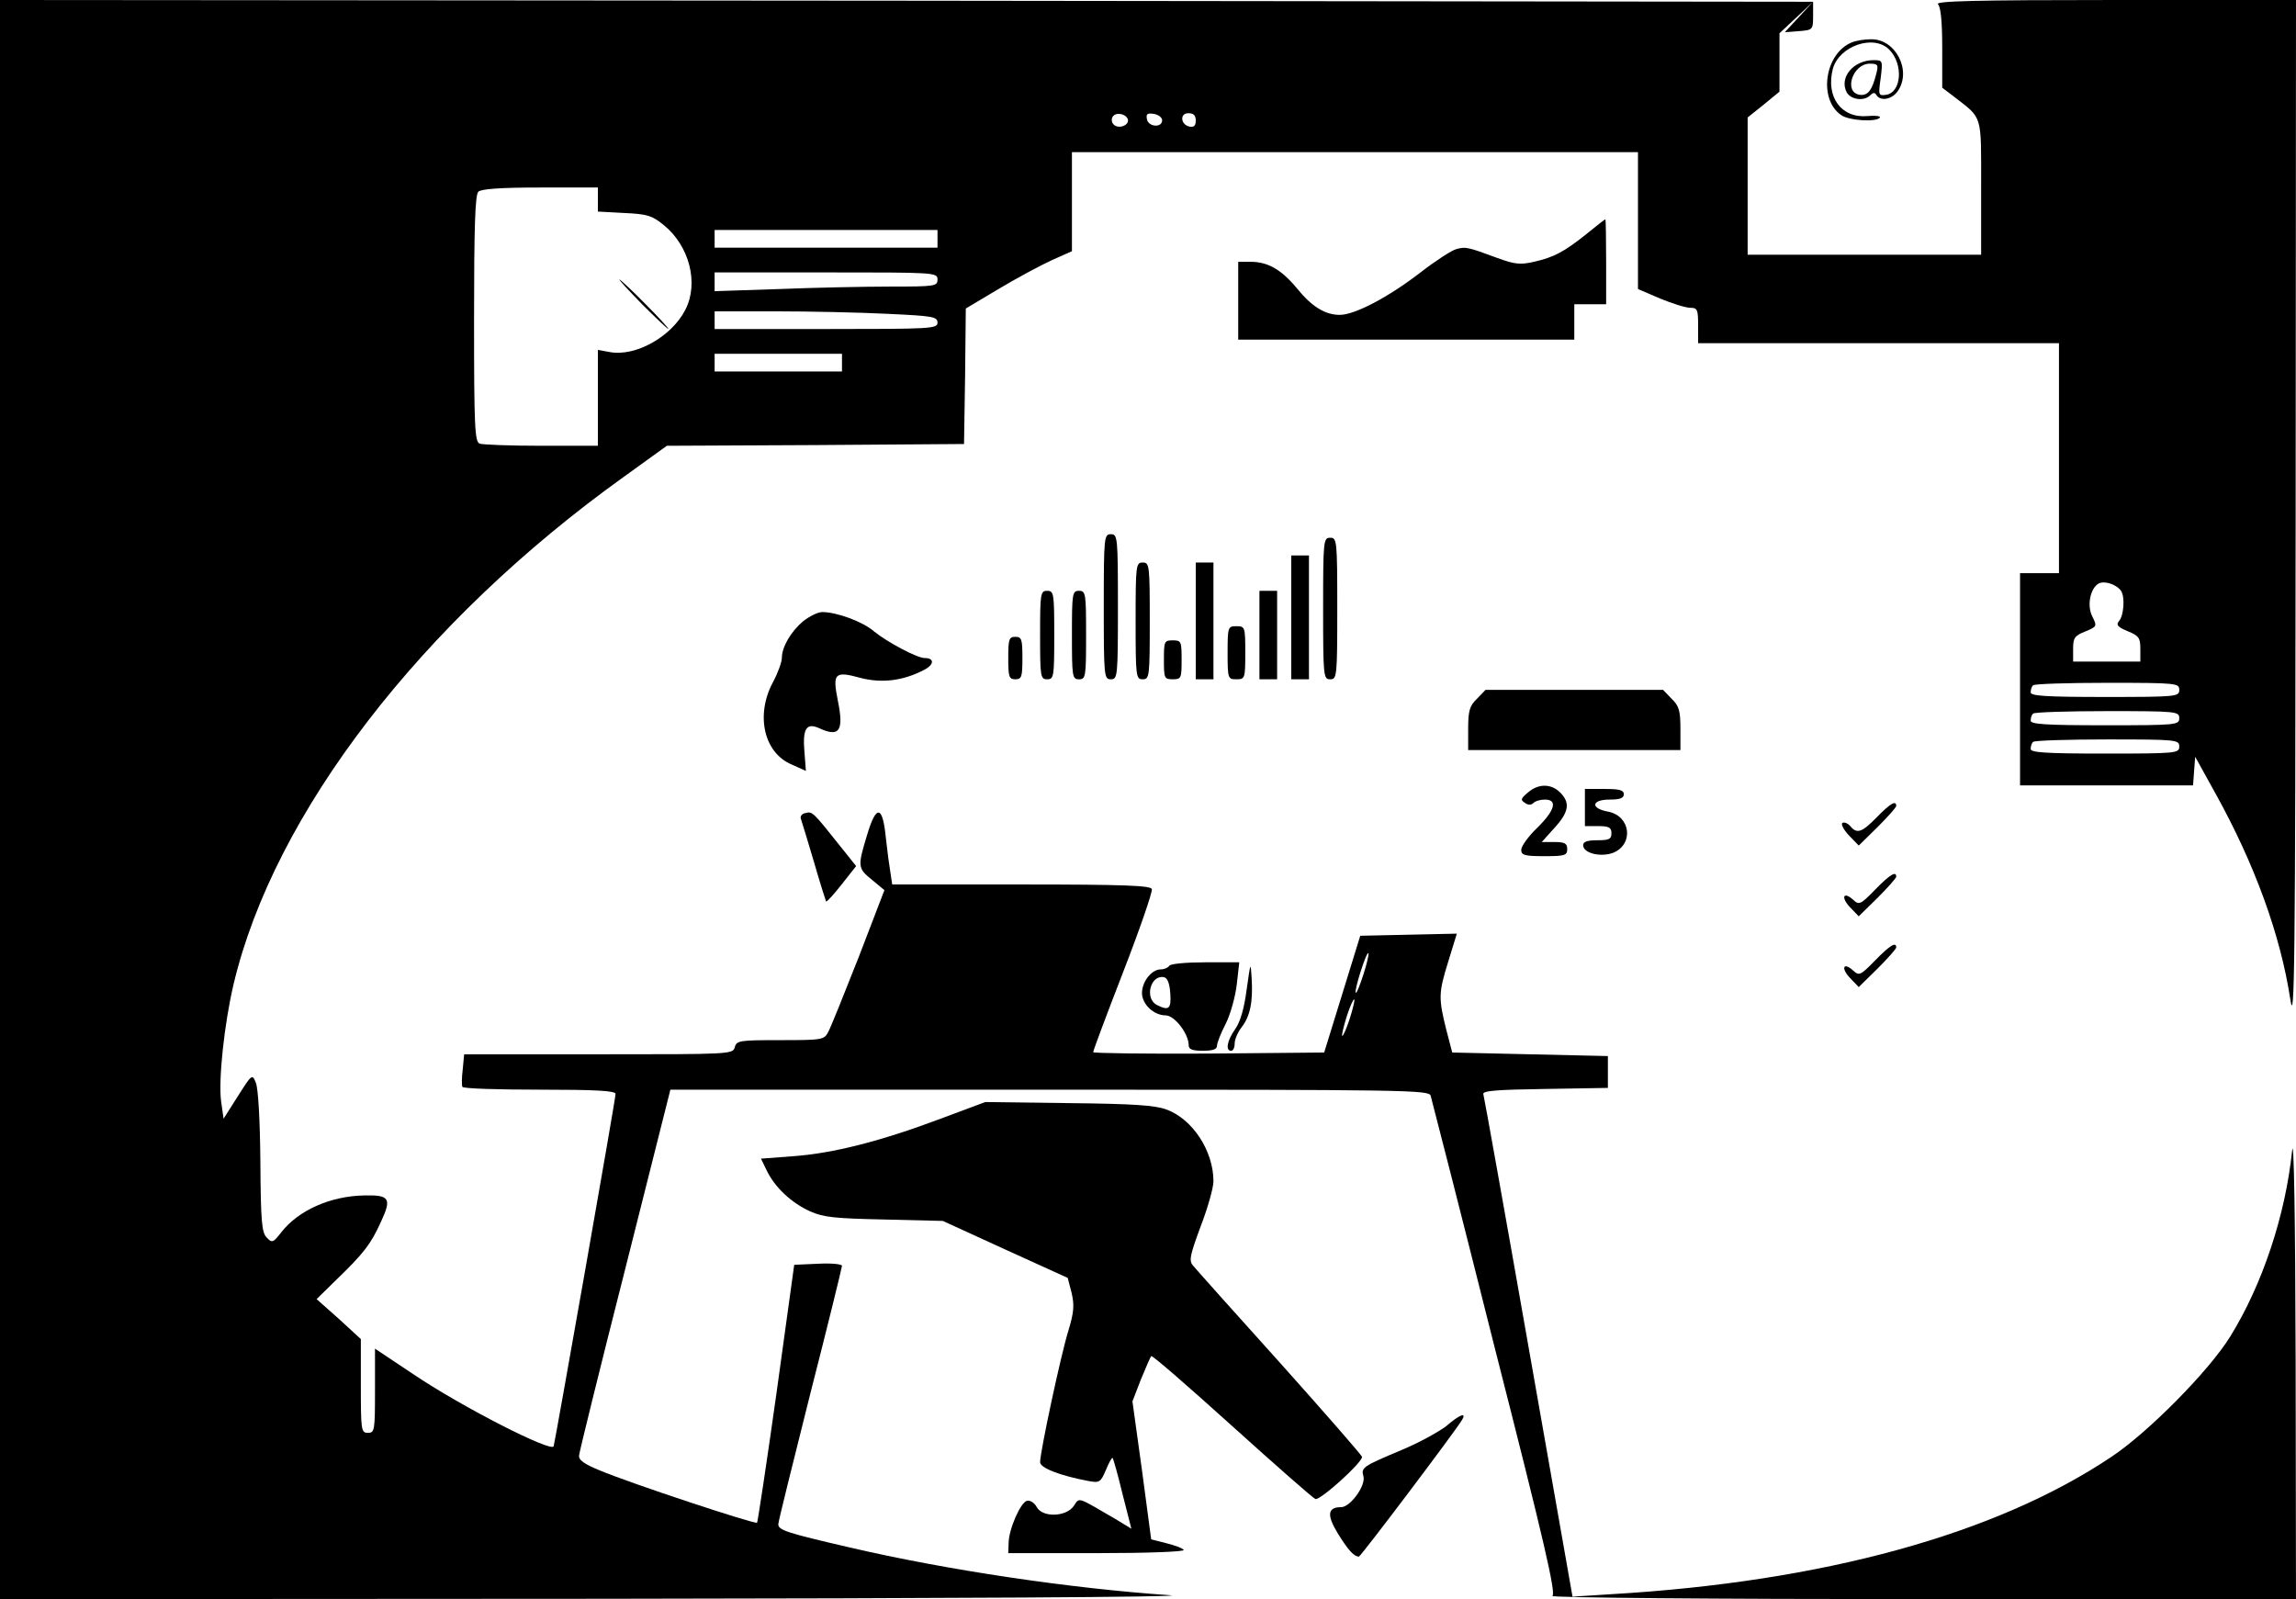 <?xml version="1.0" standalone="no"?>
<!DOCTYPE svg PUBLIC "-//W3C//DTD SVG 20010904//EN"
 "http://www.w3.org/TR/2001/REC-SVG-20010904/DTD/svg10.dtd">
<svg version="1.0" xmlns="http://www.w3.org/2000/svg"
 width="649pt" height="452pt" viewBox="0 0 649 452"
 preserveAspectRatio="xMidYMid meet">

<g transform="translate(0,452) scale(0.1,-0.1)"
fill="#000000" stroke="none">
<path d="M0 2260 l0 -2260 1713 1 c947 1 1660 5 1595 10 -281 19 -631 71 -906
135 -181 42 -202 49 -202 66 0 7 41 172 90 367 50 195 90 359 90 363 0 5 -30
8 -67 6 l-68 -3 -50 -362 c-28 -199 -53 -364 -55 -367 -6 -5 -360 112 -445
148 -44 18 -60 29 -58 43 1 10 59 246 130 525 l128 508 1072 0 c1012 0 1072
-1 1077 -17 3 -10 85 -330 181 -712 140 -549 174 -696 163 -702 -7 -5 463 -9
1045 -9 l1057 0 -1 673 c-1 414 -5 642 -10 594 -19 -183 -84 -378 -175 -525
-60 -97 -232 -271 -336 -340 -327 -219 -815 -353 -1413 -388 l-110 -7 -124
704 c-68 387 -126 710 -128 716 -4 10 38 13 174 15 l178 3 0 45 0 45 -220 5
-220 5 -17 65 c-22 89 -22 103 6 193 l24 78 -136 -3 -137 -3 -51 -165 -51
-165 -327 -3 c-179 -1 -326 1 -326 4 0 4 38 106 85 227 47 121 83 226 81 234
-4 10 -77 13 -370 13 l-364 0 -5 33 c-3 17 -9 62 -13 99 -9 92 -27 95 -53 8
-27 -89 -27 -94 14 -127 l35 -29 -73 -190 c-41 -104 -79 -199 -86 -211 -11
-22 -17 -23 -135 -23 -115 0 -124 -1 -129 -20 -5 -20 -14 -20 -385 -20 l-380
0 -4 -43 c-3 -23 -3 -45 -1 -49 2 -5 101 -8 219 -8 157 0 214 -3 214 -12 0
-15 -170 -978 -175 -996 -6 -18 -261 112 -397 204 l-108 72 0 -119 c0 -112 -1
-119 -20 -119 -19 0 -20 7 -20 133 l0 132 -62 57 -63 56 55 54 c76 73 99 102
127 165 31 66 24 76 -49 74 -94 -2 -184 -42 -232 -103 -24 -31 -27 -32 -42
-16 -14 14 -17 45 -18 215 -1 115 -6 208 -13 223 -10 25 -11 24 -51 -39 l-40
-63 -7 49 c-8 61 9 219 35 330 114 483 531 1025 1103 1435 l122 88 420 2 420
3 3 192 2 191 94 56 c52 31 119 67 150 81 l56 25 0 140 0 140 800 0 800 0 0
-193 0 -194 63 -27 c34 -14 72 -26 85 -26 20 0 22 -5 22 -50 l0 -50 510 0 510
0 0 -325 0 -325 -55 0 -55 0 0 -300 0 -300 244 0 245 0 3 41 3 40 57 -103
c111 -200 184 -400 212 -583 12 -79 14 84 15 1368 l1 1457 -512 0 c-398 0
-509 -3 -500 -12 8 -8 12 -50 12 -124 l0 -112 33 -25 c82 -64 77 -46 77 -257
l0 -190 -330 0 -330 0 0 194 0 194 45 36 45 37 0 83 0 82 47 44 48 45 -40 -43
-40 -43 40 3 c39 3 40 4 40 43 l0 40 -2562 3 -2563 2 0 -2260z m3188 1923 c5
-17 -26 -29 -40 -15 -6 6 -7 15 -3 22 9 14 37 9 43 -7z m97 -3 c0 -22 -39 -19
-43 3 -3 15 1 18 20 15 12 -2 23 -10 23 -18z m95 -1 c0 -14 -5 -19 -17 -17
-26 5 -29 38 -4 38 15 0 21 -6 21 -21z m-1690 -223 l0 -34 74 -4 c65 -3 79 -7
112 -34 73 -59 100 -165 61 -240 -39 -76 -141 -133 -214 -119 l-33 6 0 -136 0
-135 -159 0 c-88 0 -166 3 -175 6 -14 5 -16 46 -16 353 0 257 3 350 12 359 8
8 62 12 175 12 l163 0 0 -34z m960 -111 l0 -25 -315 0 -315 0 0 25 0 25 315 0
315 0 0 -25z m0 -115 c0 -19 -7 -20 -133 -20 -74 0 -216 -3 -315 -7 l-182 -6
0 26 0 27 315 0 c308 0 315 0 315 -20z m-142 -97 c129 -6 142 -8 142 -25 0
-17 -16 -18 -315 -18 l-315 0 0 25 0 25 173 0 c94 0 236 -3 315 -7z m-128
-138 l0 -25 -180 0 -180 0 0 25 0 25 180 0 180 0 0 -25z m3616 -646 c11 -18 7
-69 -6 -84 -9 -11 -5 -17 24 -29 32 -13 36 -19 36 -50 l0 -36 -95 0 -95 0 0
36 c0 31 4 37 34 49 34 14 34 15 20 43 -17 34 -3 88 24 95 19 4 48 -8 58 -24z
m164 -279 c0 -19 -7 -20 -210 -20 -168 0 -210 3 -210 13 0 8 3 17 7 20 3 4 98
7 210 7 196 0 203 -1 203 -20z m0 -80 c0 -19 -7 -20 -210 -20 -168 0 -210 3
-210 13 0 8 3 17 7 20 3 4 98 7 210 7 196 0 203 -1 203 -20z m0 -80 c0 -19 -7
-20 -210 -20 -168 0 -210 3 -210 13 0 8 3 17 7 20 3 4 98 7 210 7 196 0 203
-1 203 -20z m-2306 -644 c-10 -31 -19 -54 -22 -52 -2 2 4 29 14 60 10 31 19
54 22 52 2 -2 -4 -29 -14 -60z m-39 -126 c-9 -28 -19 -50 -21 -48 -2 2 4 27
13 56 9 28 19 50 21 47 2 -2 -4 -27 -13 -55z"/>
<path d="M1815 3660 c38 -38 72 -70 74 -70 3 0 -26 32 -64 70 -38 39 -72 70
-74 70 -3 0 26 -31 64 -70z"/>
<path d="M5234 4400 c-76 -31 -95 -160 -30 -205 21 -16 101 -21 110 -7 2 4
-13 6 -35 4 -74 -7 -119 54 -98 134 18 64 115 98 159 54 41 -41 35 -122 -9
-128 -21 -3 -22 -1 -15 47 6 50 6 51 -20 51 -57 0 -98 -49 -76 -91 12 -21 49
-26 67 -8 8 8 13 8 17 0 12 -18 44 -12 60 11 41 58 -6 149 -76 147 -18 0 -43
-4 -54 -9z m70 -87 c-12 -48 -24 -64 -47 -61 -47 7 -20 88 28 88 23 0 25 -3
19 -27z"/>
<path d="M4485 3859 c-64 -51 -92 -66 -149 -79 -39 -9 -55 -7 -104 11 -84 31
-89 32 -115 25 -13 -3 -59 -33 -103 -67 -88 -68 -184 -119 -227 -119 -41 0
-79 23 -121 75 -44 53 -82 75 -131 75 l-35 0 0 -110 0 -110 475 0 475 0 0 50
0 50 45 0 45 0 0 120 c0 66 -1 120 -2 120 -2 0 -25 -18 -53 -41z"/>
<path d="M3120 2805 c0 -198 1 -205 20 -205 19 0 20 7 20 205 0 198 -1 205
-20 205 -19 0 -20 -7 -20 -205z"/>
<path d="M3740 2800 c0 -193 1 -200 20 -200 19 0 20 7 20 200 0 193 -1 200
-20 200 -19 0 -20 -7 -20 -200z"/>
<path d="M3650 2775 l0 -175 25 0 25 0 0 175 0 175 -25 0 -25 0 0 -175z"/>
<path d="M3210 2765 c0 -158 1 -165 20 -165 19 0 20 7 20 165 0 158 -1 165
-20 165 -19 0 -20 -7 -20 -165z"/>
<path d="M3380 2765 l0 -165 25 0 25 0 0 165 0 165 -25 0 -25 0 0 -165z"/>
<path d="M2940 2725 c0 -118 1 -125 20 -125 19 0 20 7 20 125 0 118 -1 125
-20 125 -19 0 -20 -7 -20 -125z"/>
<path d="M3030 2725 c0 -118 1 -125 20 -125 19 0 20 7 20 125 0 118 -1 125
-20 125 -19 0 -20 -7 -20 -125z"/>
<path d="M3560 2725 l0 -125 25 0 25 0 0 125 0 125 -25 0 -25 0 0 -125z"/>
<path d="M2270 2764 c-35 -30 -60 -73 -60 -104 0 -11 -11 -42 -25 -68 -50 -93
-26 -200 53 -233 l40 -18 -4 52 c-6 67 5 85 41 69 58 -27 71 -8 53 79 -15 76
-9 83 64 63 61 -16 121 -8 179 22 30 15 31 34 3 34 -22 0 -106 45 -143 75 -32
28 -106 55 -147 55 -12 0 -36 -12 -54 -26z"/>
<path d="M3470 2675 c0 -73 1 -75 25 -75 24 0 25 2 25 75 0 73 -1 75 -25 75
-24 0 -25 -2 -25 -75z"/>
<path d="M2850 2660 c0 -53 2 -60 20 -60 18 0 20 7 20 60 0 53 -2 60 -20 60
-18 0 -20 -7 -20 -60z"/>
<path d="M3290 2655 c0 -52 1 -55 25 -55 24 0 25 3 25 55 0 52 -1 55 -25 55
-24 0 -25 -3 -25 -55z"/>
<path d="M4175 2545 c-21 -20 -25 -34 -25 -85 l0 -60 300 0 300 0 0 60 c0 51
-4 65 -25 85 l-24 25 -251 0 -251 0 -24 -25z"/>
<path d="M4319 2280 c-20 -17 -22 -21 -9 -29 9 -7 18 -7 24 -1 6 6 20 10 33
10 37 0 28 -31 -22 -80 -25 -24 -45 -52 -45 -62 0 -15 9 -18 65 -18 58 0 65 2
65 20 0 16 -7 20 -36 20 l-36 0 36 40 c41 45 45 71 16 100 -25 25 -61 26 -91
0z"/>
<path d="M4480 2238 l0 -53 37 0 c31 0 38 -4 38 -20 0 -17 -7 -20 -40 -20 -28
0 -40 -4 -40 -14 0 -23 51 -35 86 -21 58 25 48 104 -16 116 -50 9 -47 34 5 34
29 0 40 4 40 15 0 12 -13 15 -55 15 l-55 0 0 -52z"/>
<path d="M5305 2210 c-42 -43 -56 -48 -75 -25 -7 8 -17 12 -22 9 -5 -3 3 -19
18 -35 l28 -29 53 52 c29 29 53 56 53 60 0 17 -17 7 -55 -32z"/>
<path d="M2277 2222 c-11 -2 -16 -10 -13 -17 3 -8 19 -62 37 -122 17 -59 33
-109 34 -111 2 -2 22 20 44 48 l41 52 -48 60 c-73 92 -76 95 -95 90z"/>
<path d="M5300 2005 c-41 -42 -45 -44 -62 -28 -28 25 -35 6 -8 -22 l24 -25 53
52 c29 29 53 56 53 60 0 17 -18 6 -60 -37z"/>
<path d="M5300 1805 c-41 -42 -45 -44 -62 -28 -28 25 -35 6 -8 -22 l24 -25 53
52 c29 29 53 56 53 60 0 17 -18 6 -60 -37z"/>
<path d="M3305 1790 c-3 -5 -14 -10 -24 -10 -26 0 -53 -35 -53 -67 0 -31 33
-63 67 -63 25 0 65 -52 65 -84 0 -12 10 -16 40 -16 28 0 40 4 40 14 0 8 11 36
25 63 13 26 27 76 31 111 l7 62 -96 0 c-53 0 -99 -4 -102 -10z m3 -78 c3 -44
-4 -50 -39 -32 -34 19 -17 85 21 78 10 -2 16 -17 18 -46z"/>
<path d="M3524 1724 c-7 -54 -18 -92 -32 -112 -23 -32 -29 -62 -12 -62 6 0 10
9 10 21 0 11 9 32 20 46 24 31 32 72 28 138 -3 48 -3 46 -14 -31z"/>
<path d="M2659 1358 c-170 -64 -305 -98 -416 -106 l-92 -7 16 -33 c23 -48 70
-92 123 -116 38 -17 71 -20 210 -23 l165 -4 177 -81 176 -80 11 -42 c8 -35 7
-54 -9 -107 -21 -67 -80 -343 -80 -372 0 -16 56 -38 136 -53 32 -6 35 -4 50
31 8 20 17 36 19 34 2 -2 15 -48 28 -102 l25 -98 -46 28 c-110 64 -100 61
-117 36 -22 -31 -89 -33 -105 -2 -6 11 -18 19 -27 17 -18 -4 -52 -81 -52 -120
l-1 -28 251 0 c141 0 248 4 245 9 -3 5 -25 13 -49 19 l-43 11 -26 195 -27 195
24 62 c14 34 27 64 29 66 3 3 105 -86 228 -197 123 -111 229 -204 236 -207 13
-5 132 102 132 119 0 4 -104 123 -231 265 -128 142 -238 265 -246 275 -13 14
-10 28 21 112 20 52 36 109 36 127 0 86 -59 176 -133 203 -33 12 -93 16 -277
18 l-235 3 -126 -47z"/>
<path d="M4088 489 c-21 -16 -77 -47 -125 -67 -112 -47 -116 -50 -109 -75 7
-26 -37 -87 -63 -87 -39 0 -41 -23 -9 -75 29 -47 45 -64 59 -65 5 0 271 352
292 387 13 22 -7 15 -45 -18z"/>
</g>
</svg>
